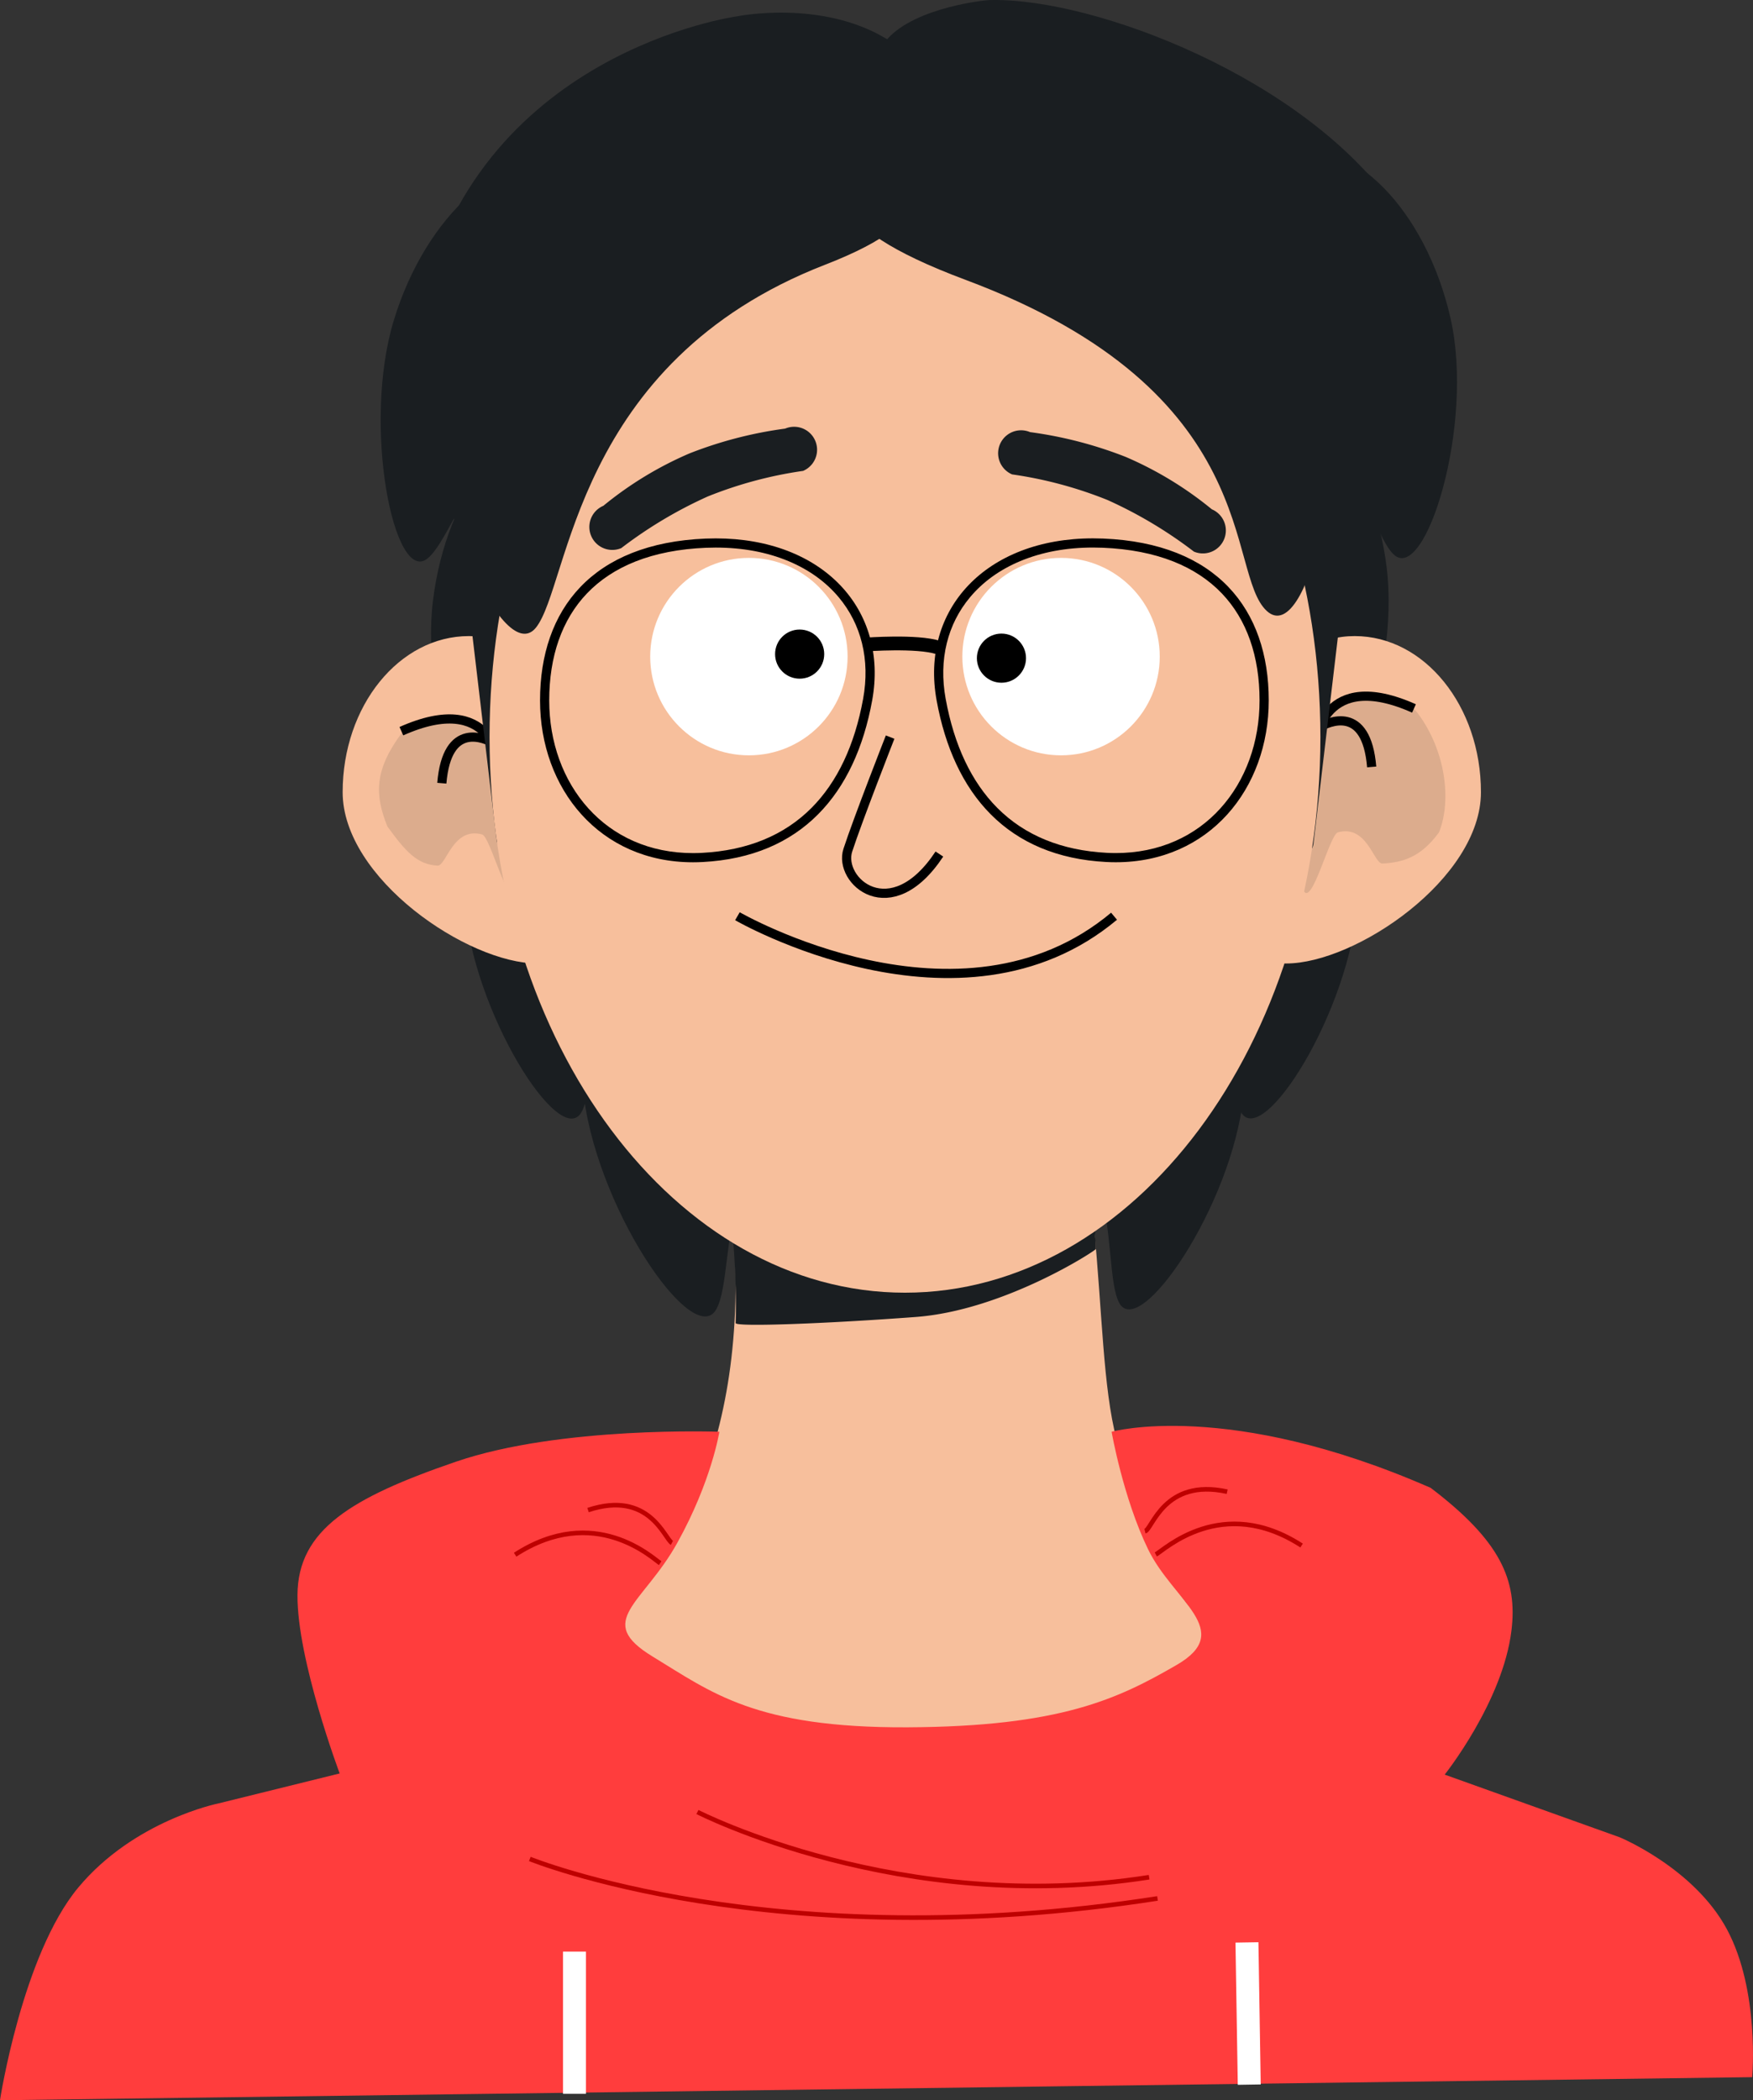 <svg xmlns="http://www.w3.org/2000/svg" width="381.885" height="457.395" viewBox="0 0 381.885 457.395">
  <rect x="0" y="0" width="381.885" height="457.395" fill="#333333" stroke="none"/>
  <g id="Group_12" data-name="Group 12" transform="translate(-246.355 -256.5)">
    <path id="Path_41" data-name="Path 41" d="M26.565,92.2c14.672,0,73.384-1.119,35.073-25.653S27.418,9.176,22.211,1.25,0,24.749,0,48.748,11.894,92.2,26.565,92.2Z" transform="translate(554.385 428.531) rotate(173)" fill="#1a1e21"/>
    <path id="Path_40" data-name="Path 40" d="M26.565,0C41.237,0,99.949,1.119,61.638,25.653s-34.22,57.372-39.427,65.3S0,67.453,0,43.454,11.894,0,26.565,0Z" transform="translate(345.969 344.195) rotate(7)" fill="#1a1e21"/>
    <path id="Path_38" data-name="Path 38" d="M26.565,0C41.237,0,99.949,1.119,61.638,25.653s-34.22,57.372-39.427,65.3S0,67.453,0,43.454,11.894,0,26.565,0Z" transform="matrix(0.998, -0.07, 0.07, 0.998, 344.487, 409.498)" fill="#1a1e21"/>
    <path id="Path_39" data-name="Path 39" d="M29.587,0c16.34,0,81.731,1.2,39.062,27.5S30.537,89,24.737,97.5,0,72.307,0,46.581,13.247,0,29.587,0Z" transform="translate(369.242 446.684) rotate(-5)" fill="#1a1e21"/>
    <path id="Path_37" data-name="Path 37" d="M26.565,92.2c14.672,0,73.384-1.119,35.073-25.653S27.418,9.176,22.211,1.25,0,24.749,0,48.748,11.894,92.2,26.565,92.2Z" transform="translate(538.741 501.474) rotate(-176)" fill="#1a1e21"/>
    <path id="Path_36" data-name="Path 36" d="M26.565,92.2c14.672,0,73.384-1.119,35.073-25.653S27.418,9.176,22.211,1.25,0,24.749,0,48.748,11.894,92.2,26.565,92.2Z" transform="matrix(-0.995, -0.105, 0.105, -0.995, 512.109, 543.765)" fill="#1a1e21"/>
    <path id="Path_35" data-name="Path 35" d="M65.894-.533S84.254-4.294,98.558,4.459c6.191-7.045,21.929-8.631,22.631-8.54,22.631-.427,68.232,16.943,87.873,45.038C232.417,74.365,167.647,84,108,84S-15.144,121.635-3.417,64.41,65.894-.533,65.894-.533Z" transform="translate(341.058 260.588)" fill="#1a1e21"/>
    <g id="Group_3" data-name="Group 3" transform="translate(-475 -76.973)">
      <path id="Path_7" data-name="Path 7" d="M116.669,25.567c1.807,18.713,1.991,35.192,4.91,46.329,6.618,27.968,15.372,36.721,23.7,44.621,30.53,57,1.281,4.7,1.281,4.7l1.495-1.281v1.281h0v-1.281L161.9,154H-8.224L5.865,126.125l2.348-6.191-2.348,4.7h0s-5.807,3.335,4.27-9.394S41.305,79.369,38.316,28.343,113.04-12.008,116.669,25.567Z" transform="translate(843 575)" fill="#f7bf9c"/>
    </g>
    <path id="Path_10" data-name="Path 10" d="M27.5,0C42.688,0,47.922,15.222,47.922,34s9.7,37.305-5.488,37.305S0,52.778,0,34,12.312,0,27.5,0Z" transform="translate(321 395.027)" fill="#f7bf9c"/>
    <path id="Path_11" data-name="Path 11" d="M23.474,0C8.286,0,3.052,15.222,3.052,34s-9.7,37.305,5.488,37.305S50.974,52.778,50.974,34,38.662,0,23.474,0Z" transform="translate(518 395.027)" fill="#f7bf9c"/>
    <path id="Path_22" data-name="Path 22" d="M15.03.637c3.688,0,10.447-.832,14.237,4.259,5.956,7.995,7.386,18.865,4.566,25.848-3.933,5.39-7.827,6.57-12.387,6.795-1.869-.15-3.338-8.529-9.643-6.795-1.814.5-5.666,16.423-7.512,12.633C-10.747,45.412,0,45.016,0,29S10.333,1.278,15.03.637Z" transform="translate(526 407.027)" fill="#dcac8d"/>
    <path id="Path_19" data-name="Path 19" d="M1009,494s.852-7.351,5.513-10.04c2.314-1.339,10.51-5.091,11.66,8.54" transform="translate(-481 -68.973)" fill="none" stroke="#000" stroke-width="2"/>
    <path id="Path_23" data-name="Path 23" d="M16.085,6.2C12.4,6.2,5.912,3.52,2.122,8.61-3.834,16.6-3.853,22.017-1.033,29,2.9,34.39,5.413,37.315,9.973,37.539c1.869-.15,3.338-8.529,9.643-6.795,1.814.5,5.666,16.423,7.512,12.633C42.167,45.412,31.42,45.016,31.42,29S20.782,6.844,16.085,6.2Z" transform="translate(331.777 407.491)" fill="#dcac8d"/>
    <path id="Path_20" data-name="Path 20" d="M1026.173,494s-.852-7.351-5.513-10.04c-2.314-1.339-10.51-5.091-11.66,8.54" transform="translate(-666.397 -65.433)" fill="none" stroke="#000" stroke-width="2"/>
    <path id="Path_21" data-name="Path 21" d="M1030.385,494s-1.513-16.109-21.385-7.241" transform="translate(-675.205 -71.02)" fill="none" stroke="#000" stroke-width="2"/>
    <path id="Path_18" data-name="Path 18" d="M1009,494s1.513-16.109,21.385-7.241" transform="translate(-476 -75.973)" fill="none" stroke="#000" stroke-width="2"/>
    <path id="Path_17" data-name="Path 17" d="M881.087,603.916c.044-.636,21.887,11.19,41.057,10.135,20.027-1.1,38.361-14.924,37.937-13.483-.389,2.79.016,2.214,0,4.918,0,.321-19.985,13.37-39.251,14.806-19.643,1.464-39,2.181-39.213,1.34A168.546,168.546,0,0,0,881.087,603.916Z" transform="translate(-475 -76.973)" fill="#1a1e21"/>
    <path id="Polygon_1" data-name="Polygon 1" d="M4.006,45.759a3,3,0,0,1,5.987,0l3.8,58.045A3,3,0,0,1,10.8,107H3.2a3,3,0,0,1-2.994-3.2Z" transform="translate(366.917 484.662) rotate(177)" fill="#1a1e21"/>
    <path id="Polygon_2" data-name="Polygon 2" d="M4.006,45.759a3,3,0,0,1,5.987,0l3.8,58.045A3,3,0,0,1,10.8,107H3.2a3,3,0,0,1-2.994-3.2Z" transform="translate(534.092 486.153) rotate(-177)" fill="#1a1e21"/>
    <path id="Path_16" data-name="Path 16" d="M90.5,0C140.482,0,181,54.174,181,121S140.482,242,90.5,242,0,187.826,0,121,40.518,0,90.5,0Z" transform="translate(353 296.027)" fill="#f7bf9c"/>
    <circle id="Ellipse_8" data-name="Ellipse 8" cx="21.5" cy="21.5" r="21.5" transform="translate(456 378)" fill="#fff"/>
    <circle id="Ellipse_3" data-name="Ellipse 3" cx="5.352" cy="5.352" r="5.352" transform="translate(459.164 394.486)"/>
    <path id="Path_14" data-name="Path 14" d="M5,0A89.028,89.028,0,0,1,26.286-3.169,78.006,78.006,0,0,1,48,0a5,5,0,0,1,0,10A95.144,95.144,0,0,0,26.286,7.013,89.23,89.23,0,0,0,5,10,5,5,0,0,1,5,0Z" transform="matrix(0.921, 0.391, -0.391, 0.921, 466.146, 348.653)" fill="#1a1e21"/>
    <g id="Group_1" data-name="Group 1" transform="translate(-475 -76.973)">
      <g id="Path_4" data-name="Path 4" transform="translate(835.65 449.122)" fill="none">
        <path d="M39.414,1.649C64.069.644,79.425,16.487,75.7,36.9S60.244,70.974,38.73,72.089,3.35,56.779,3.35,36.9,14.759,2.654,39.414,1.649Z" stroke="none"/>
        <path d="M 41.619 3.604 C 40.92 3.604 40.206 3.618 39.496 3.647 C 33.711 3.883 28.536 4.891 24.115 6.644 C 19.947 8.297 16.403 10.629 13.582 13.578 C 10.865 16.417 8.787 19.858 7.406 23.805 C 6.042 27.704 5.35 32.109 5.35 36.898 C 5.35 45.972 8.376 54.316 13.869 60.395 C 16.64 63.462 19.946 65.856 23.695 67.512 C 27.647 69.258 32.014 70.143 36.675 70.143 C 37.317 70.143 37.974 70.126 38.626 70.092 C 48.493 69.58 56.516 66.292 62.472 60.318 C 68.098 54.676 71.887 46.676 73.735 36.54 C 74.509 32.296 74.423 28.213 73.48 24.403 C 72.568 20.716 70.876 17.374 68.453 14.469 C 65.631 11.086 61.939 8.424 57.48 6.559 C 52.793 4.598 47.457 3.604 41.619 3.604 M 41.619 1.604 C 64.98 1.604 79.313 17.101 75.703 36.898 C 71.981 57.31 60.244 70.974 38.73 72.089 C 38.038 72.125 37.351 72.143 36.675 72.143 C 16.335 72.143 3.35 56.14 3.35 36.898 C 3.35 17.018 14.759 2.654 39.414 1.649 C 40.156 1.619 40.894 1.604 41.619 1.604 Z" stroke="none" fill="#000"/>
      </g>
      <path id="Path_6" data-name="Path 6" d="M303.483,518.457s11.177-.839,15.766.658" transform="translate(606.512 -44.615)" fill="none" stroke="#000" stroke-width="3"/>
      <g id="Path_42" data-name="Path 42" transform="translate(921.489 449.114)" fill="none">
        <path d="M40.193,1.649C15.538.644.183,16.487,3.9,36.9S19.363,70.974,40.878,72.089,76.257,56.779,76.257,36.9,64.848,2.654,40.193,1.649Z" stroke="none"/>
        <path d="M 37.984 3.604 C 32.148 3.604 26.813 4.598 22.127 6.559 C 17.669 8.424 13.977 11.086 11.155 14.468 C 8.732 17.374 7.04 20.716 6.128 24.403 C 5.184 28.213 5.098 32.296 5.872 36.54 C 7.72 46.676 11.509 54.676 17.135 60.318 C 23.091 66.292 31.114 69.58 40.981 70.092 C 41.634 70.126 42.29 70.143 42.933 70.143 C 47.593 70.143 51.96 69.258 55.913 67.512 C 59.661 65.856 62.967 63.462 65.738 60.395 C 71.232 54.316 74.257 45.972 74.257 36.898 C 74.257 32.109 73.565 27.704 72.201 23.805 C 70.82 19.858 68.743 16.417 66.026 13.578 C 63.204 10.629 59.66 8.297 55.492 6.644 C 51.071 4.891 45.896 3.883 40.112 3.647 C 39.403 3.619 38.689 3.604 37.986 3.604 L 37.984 3.604 M 37.989 1.604 C 38.713 1.604 39.451 1.619 40.193 1.649 C 64.848 2.654 76.257 17.018 76.257 36.898 C 76.257 56.14 63.273 72.143 42.933 72.143 C 42.257 72.143 41.57 72.125 40.878 72.089 C 19.363 70.974 7.626 57.31 3.904 36.898 C 0.295 17.101 14.627 1.602 37.989 1.604 Z" stroke="none" fill="#000"/>
      </g>
    </g>
    <path id="Path_8" data-name="Path 8" d="M73.531,10.243c12.809,7.789,22.331,15.565,55.508,15.41,33.281-.156,45.824-6.157,58.656-13.587s-.758-13.916-6.222-25.159-7.959-25.616-7.959-25.616,25.354-7.133,69.511,12.215c15.2,11.545,18.927,20.068,17.6,31.028-1.869,15.527-14.551,31.42-14.551,31.42l38.138,13.654s16.2,6.687,23.365,20.066,5.488,32.172,5.488,32.172l-381.715,5.024s4.878-31.708,17.073-46.342,30.488-18.293,30.488-18.293L5.353,35.7s-9.291-24.7-9.194-38.885S7.874-24.375,30.683-32.193,88.065-38.71,88.065-38.71s-1.682,10.726-9.157,24.182S60.722,2.454,73.531,10.243Z" transform="translate(315 607.027)" fill="#ff3d3d"/>
    <path id="Path_12" data-name="Path 12" d="M882,554.281s48.51,28.049,82.047,0" transform="translate(-475 -98.242)" fill="none" stroke="#000" stroke-width="2"/>
    <g id="Group_5" data-name="Group 5" transform="translate(-480.813 -73.973)">
      <path id="Path_29" data-name="Path 29" d="M-.456,4.842c7.614-11.889,16.932-5.6,18.7-5.953" transform="matrix(0.777, 0.629, -0.629, 0.777, 858.668, 655.869)" fill="none" stroke="#be0000" stroke-width="1"/>
      <path id="Path_30" data-name="Path 30" d="M15.7,13.261c1.948-.1,19.2,2.192,26.637-17.082" transform="matrix(-0.809, -0.588, 0.588, -0.809, 875.885, 690.866)" fill="none" stroke="#be0000" stroke-width="1"/>
    </g>
    <path id="Path_13" data-name="Path 13" d="M915.265,494s-7.054,17.99-9.214,24.635,9.336,16.878,19.947.834" transform="translate(-475 -76.973)" fill="none" stroke="#000" stroke-width="2"/>
    <path id="Path_15" data-name="Path 15" d="M5,10a89.028,89.028,0,0,0,21.286,3.169A78.006,78.006,0,0,0,48,10,5,5,0,0,0,48,0,95.144,95.144,0,0,1,26.286,2.987,89.23,89.23,0,0,1,5,0,5,5,0,0,0,5,10Z" transform="matrix(-0.921, 0.391, -0.391, -0.921, 425.909, 357.099)" fill="#1a1e21"/>
    <path id="Path_24" data-name="Path 24" d="M870.937,722.146s48.31,12.172,99.073-8.3" transform="translate(-287.881 -248.429) rotate(13)" fill="none" stroke="#be0000" stroke-width="1"/>
    <path id="Path_25" data-name="Path 25" d="M834.776,733.552s53.053,21.648,136.739,8.6" transform="translate(-473 -72.205)" fill="none" stroke="#be0000" stroke-width="1"/>
    <line id="Line_1" data-name="Line 1" y2="30.973" transform="translate(371.5 681.527)" fill="none" stroke="#fff" stroke-width="5"/>
    <line id="Line_2" data-name="Line 2" x2="0.5" y2="30.973" transform="translate(518 679.527)" fill="none" stroke="#fff" stroke-width="5"/>
    <g id="Group_6" data-name="Group 6" transform="translate(494.481 577.042)">
      <path id="Path_29-2" data-name="Path 29" d="M0,0C7.614,11.889,17.328,5.717,18.751,6.571" transform="translate(19.209 4.323) rotate(135)" fill="none" stroke="#be0000" stroke-width="1"/>
      <path id="Path_30-2" data-name="Path 30" d="M-.11.148c2.046.3,19.392-2.175,26.833,17.1" transform="matrix(0.809, -0.588, 0.588, 0.809, 3.664, 17.811)" fill="none" stroke="#be0000" stroke-width="1"/>
    </g>
    <path id="Path_33" data-name="Path 33" d="M26.565,0C41.237,0,99.949,1.119,61.638,25.653s-34.22,57.372-39.427,65.3S0,67.453,0,43.454,11.894,0,26.565,0Z" transform="matrix(0.956, 0.292, -0.292, 0.956, 344.851, 284.661)" fill="#1a1e21"/>
    <path id="Path_31" data-name="Path 31" d="M33.5,0C52,0,136.64,2.819,83.861,28.805s-49.285,74.37-55.852,84.22S0,83.823,0,54,15,0,33.5,0Z" transform="translate(345.054 278.154) rotate(5)" fill="#1a1e21"/>
    <path id="Path_34" data-name="Path 34" d="M26.565,92.2c14.672,0,73.384-1.119,35.073-25.653S28.856,9.166,23.649,1.24,0,24.749,0,48.748,11.894,92.2,26.565,92.2Z" transform="translate(573.274 373.128) rotate(167)" fill="#1a1e21"/>
    <path id="Path_32" data-name="Path 32" d="M61.569,0c-18.882,0-96.2-7.72-39.116,32.974s38.018,76.234,44.72,86.66S95.757,88.725,95.757,57.158,80.451,0,61.569,0Z" transform="matrix(0.966, -0.259, 0.259, 0.966, 426.472, 291.411)" fill="#1a1e21"/>
    <circle id="Ellipse_7" data-name="Ellipse 7" cx="21.5" cy="21.5" r="21.5" transform="translate(388 378)" fill="#fff"/>
    <circle id="Ellipse_6" data-name="Ellipse 6" cx="5.352" cy="5.352" r="5.352" transform="translate(415.204 393.603)"/>
  </g>
</svg>
